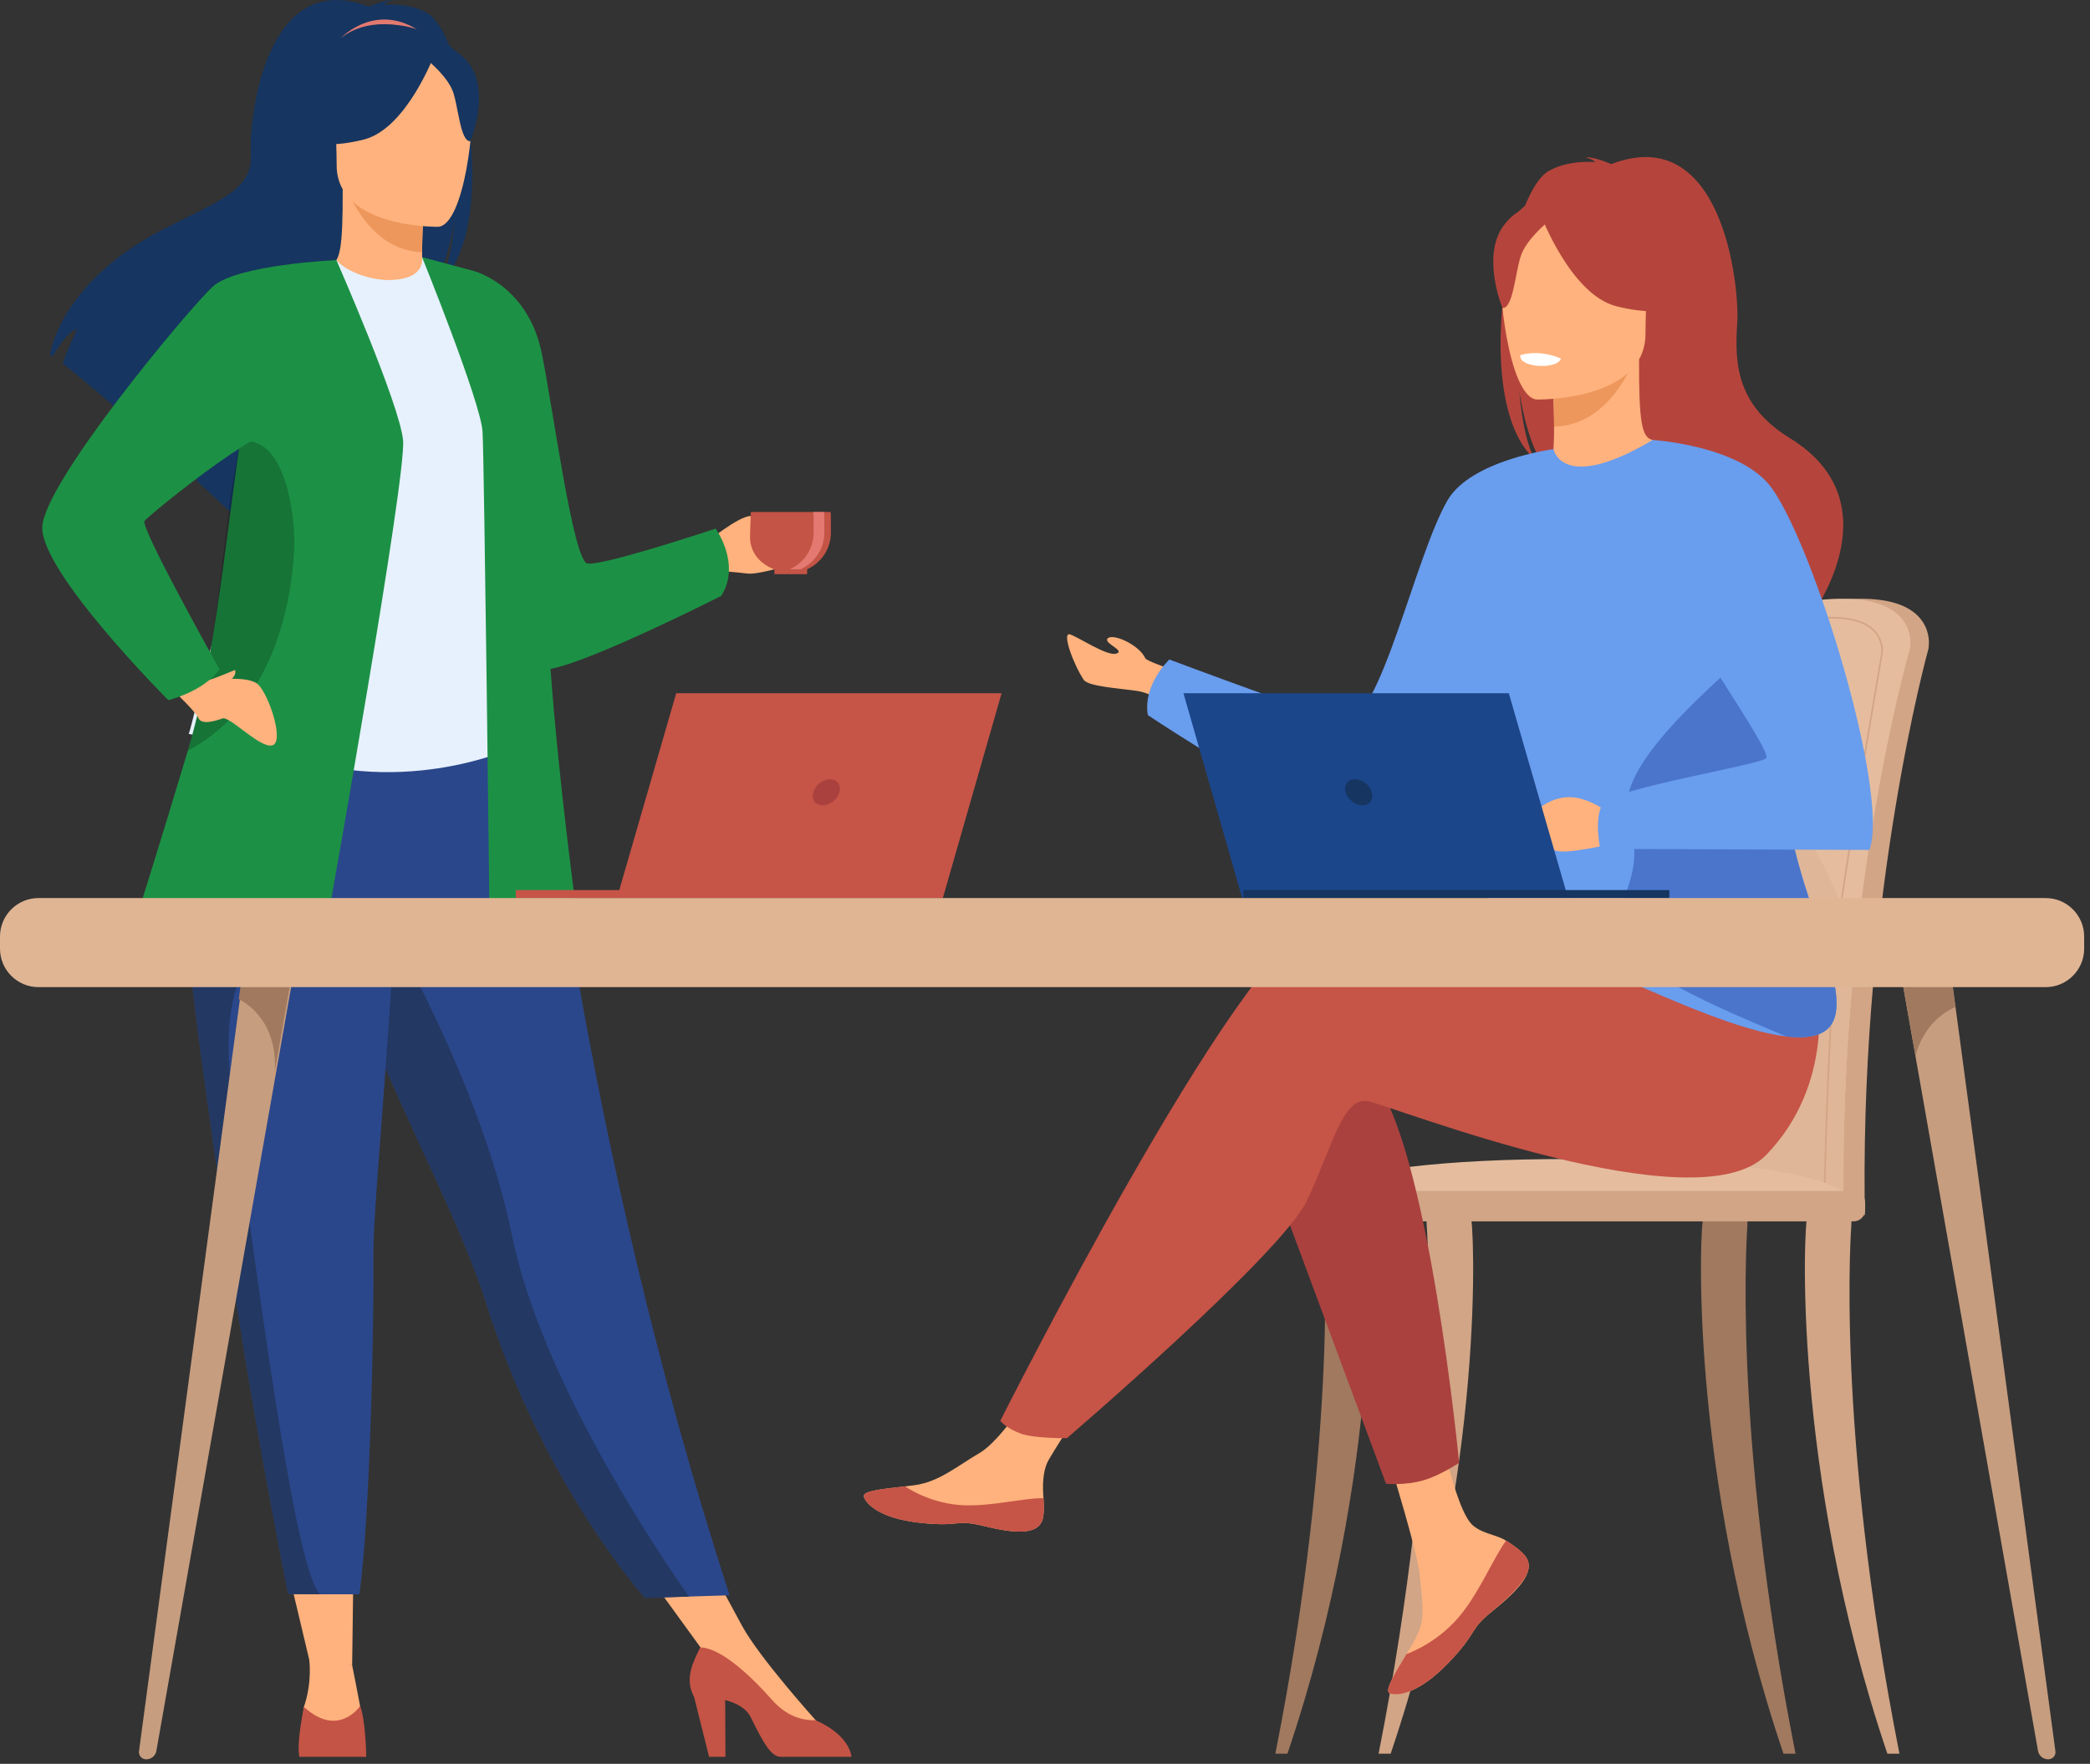 <svg height="292" viewBox="0 0 346 292" width="346" xmlns="http://www.w3.org/2000/svg"><rect x="0" y="0" width="346" height="292" fill="#333333" stroke="none"/><g fill="none" fill-rule="evenodd"><g fill="#ffb27d"><path d="m116.771 89.929s5.474-4.477 7.443-4.497c1.969-.025 5.708-1.007 5.561-.371-.148.641-3.297 1.475-2.757 1.77.544.295 5.118-.931 6.395-.193 1.282.738 4.279 3.785 1.872 5.113-2.412 1.328-9.641 3.444-11.513 3.2-1.867-.249-6.1-.544-6.1-.544z"/><path d="m46.826 256.366 4.594 19.348 6.878-.041.254-19.308z"/><path d="m104.698 257.19 13.263 18.275 4.899-6.293-7.865-14.525z"/></g><path d="m77.917 23.282v-.005c0-.046-.005-.097-.015-.142-.086-.962-.193-1.918-.326-2.864v-.005c-.392-2.9-.962-5.688-1.648-8.181-.397-1.43-.829-2.763-1.297-3.963-.071-.183-.142-.356-.209-.534l-.005-.005c-1.119-2.727-2.391-4.686-3.694-5.423-2.376-1.353-5.225-1.496-7.214-1.384.514-.529 1.521-.717 1.521-.717-1.236-.188-3.989 1.038-3.989 1.038-17.171-6.614-19.872 18.666-19.511 24.543.356 5.876-5.774 7.794-14.703 12.419-17.049 8.832-18.544 20.656-18.544 20.656.127.081.27.168.417.275.845-1.435 2.59-4.126 4.055-4.533-.056.132-1.735 3.704-2.366 5.749 2.152 1.643 5.103 4.126 8.288 6.909l.005.005c4.269 3.719 8.954 7.962 12.704 11.401-.025-1.175.02-2.839.448-3.719l.717 4.309.092.565c2.396 2.198 4.279 3.953 5.235 4.854.102.086.188.173.265.239.28.265.427.402.427.402-.137-1.506 1.979-5.067 5.301-9.458.224-.305.468-.616.707-.931 1.068-1.389 2.244-2.839 3.5-4.33.453-.539.911-1.079 1.384-1.628.382-.443.763-.88 1.155-1.323l.005-.005c.926-1.053 1.882-2.111 2.854-3.175 2.518-2.742 5.159-5.444 7.733-7.901 3.734-3.577 7.336-6.634 10.257-8.552.112-.158.219-.326.315-.493.544-.875 1.007-1.872 1.404-2.895.122-.31.234-.621.341-.931 1.145-3.287 1.659-6.639 1.77-7.438-.28 3.297-.733 5.749-1.226 7.581-.112.402-.219.773-.336 1.114v.005c-.254.773-.509 1.409-.763 1.928.499-.463.956-.982 1.379-1.562.275-.376.534-.778.773-1.201 2.869-5.001 3.49-12.999 2.793-20.691" fill="#163560"/><path d="m70.789 48.241c.061.025-5.515 2.92-9.707 1.77-3.948-1.073-6.522-6.187-6.466-6.197 1.669-.336 2.152-2.63 2.116-12.495l.753.153 12.699 2.513s-.29 3.994-.3 7.759c-.005 3.159.183 6.161.906 6.497" fill="#ffb27d"/><path d="m56.432 6.294s6.263-6.665 14.128-.341c0 0-4.579-.789-14.128.341" fill="#e37970"/><path d="m70.183 33.986s-.29 3.994-.3 7.759c-7.102-.198-10.857-6.68-12.399-10.272z" fill="#ed975d"/><path d="m56.172 30.089s-3.724-5.881-4.614-10.913c-.641-3.592 1.191-16.906 14.566-14.988 0 0 3.887.382 7.54 2.849 2.905 1.964 7.097 6.197 2.412 17.817l-1.221 3.923z" fill="#163560"/><path d="m120.79 264.094-6.731.209-7.285.224s-16.83-18.738-26.267-48.77c-.219-.697-.453-1.404-.697-2.116-5.164-15.064-15.873-33.97-21.521-51.085-.895-2.727-1.704-5.291-2.427-7.718-.229-.778-.458-1.542-.672-2.295-4.157-14.449-5.362-23.937-6.471-34.072l40.747.326s6.578 69.217 31.325 145.297" fill="#2b478b"/><path d="m83.762 95.378c-.102 19.394 2.844 27.712 2.844 27.712s-17.445 8.863-38.183 2.34c-.244-.076-17.171-3.943-17.171-3.943.346-.783 3.434-13.854 3.77-14.571 4.38-9.402 7.703-13.528 8.222-16.418.967-5.393.987-10.979.504-16.245-1.262-13.94-5.027-25.514-5.027-25.514 5.652-1.282 11.086-3.475 16.967-5.683 1.348 1.684 5.342 3.383 8.929 3.302 4.131-.092 5.474-1.862 5.256-3.79 4.406 2.447 7.916 4.762 7.916 4.762 3.739 6.497 11.33 12.811 11.88 22.777.132 2.452-5.902 24.726-5.907 25.27" fill="#e7f1fd"/><path d="m72.554 37.547s-16.81.28-16.82-10.191c-.015-10.47-2.193-17.486 8.542-18.107 10.73-.621 12.821 3.373 13.676 6.868.855 3.49-1.028 21.088-5.398 21.429" fill="#ffb27d"/><path d="m71.934 8.99s-4.604 12.287-11.666 14.103c-7.067 1.816-10.129-.076-10.129-.076s5.418-4.304 6.543-11.819c0 0 11.778-8.054 15.253-2.208" fill="#163560"/><path d="m70.794 9.988s3.434 2.742 4.274 5.413c.839 2.666 1.216 8.155 2.813 7.967 0 0 3.47-8.349-.427-13.075-4.131-5.006-6.66-.305-6.66-.305" fill="#163560"/><path d="m51.186 274.631s.555 3.831-.875 7.932c0 0-1.124 5.133 3.928 5.225 5.052.097 6.293-.382 5.724-3.526-.575-3.144-1.664-8.588-1.664-8.588z" fill="#ffb27d"/><path d="m60.629 290.835h-11.071c-.453-2.274.549-7.128.717-8.059.01-.071.02-.122.031-.158l.005-.051c5.718 5.24 9.3-.137 9.3-.137l.015.031c.834 2.05 1.012 7.575 1.002 8.374" fill="#c45446"/><path d="m135.035 284.775s-9.315-10.338-12.175-15.604l-6.929 3.551 15.487 14.54 3.622-.473z" fill="#ffb27d"/><path d="m140.957 290.835s-11.539 0-11.722 0c-1.725 0-3.103-2.859-4.966-6.578-.758-1.521-2.467-2.361-4.218-2.819l.046 9.397h-2.707l-2.488-9.936c-1.648-3.032-.132-5.785 1.028-8.176 1.353-.005 4.986.921 11.869 8.674 2.259 2.544 4.757 3.454 7.235 3.378l.107.056c5.718 2.574 5.815 6.003 5.815 6.003" fill="#c45446"/><path d="m114.059 264.303-7.285.224s-16.83-18.738-26.267-48.77c-.219-.697-.453-1.404-.697-2.116-5.164-15.064-15.873-33.97-21.521-51.085-.895-2.727-1.704-5.291-2.427-7.718-.229-.778-.458-1.542-.672-2.295l5.998-4.553s18.02 29.172 23.596 56.63c4.843 23.851 24.248 52.545 29.274 59.683" fill="#233862"/><path d="m61.819 207.179c.102 13.35-.575 44.049-2.315 56.752h-6.451c-3.566 0-5.347-.051-5.347-.051-4.36-22.096-7.464-40.375-9.722-56.132-1.852-12.928-3.5-24.014-4.767-33.553-1.277-9.6-2.162-17.644-2.483-24.436-.046-1.068-.086-2.111-.107-3.119-.02-1.018-.025-2.005-.015-2.961l35.211-3.434c-.443 23.393-4.065 59.169-4.004 66.933" fill="#2b478b"/><path d="m53.053 263.931c-3.566 0-5.347-.051-5.347-.051-4.36-22.096-7.464-40.375-9.722-56.132-1.852-12.928-3.5-24.014-4.767-33.553-1.277-9.6-2.162-17.644-2.483-24.436l12.923 7.601s-8.247 2.91-5.103 24.929c3.149 22.024 10.119 78.527 14.5 81.641" fill="#233862"/><path d="m54.717 149.541s-2.483 8.964-11.06 7.82c-8.583-1.145-20.783-6.293-20.783-6.293s3.668-11.585 8.227-26.812c5.52-18.427 6.894-44.328 10.114-59.312.906-4.197 6.98-5.561 7.209-8.074l7.265-13.813s10.47 23.825 11.04 29.829c.575 6.008-12.012 76.655-12.012 76.655" fill="#1c9145"/><path d="m48.719 90.576c-.387 9.728-3.785 26.313-17.456 33.604-.056.031-.112.056-.163.076 5.52-18.427 5.449-36.107 8.669-51.09 7.347-1.531 9.158 12.058 8.949 17.41" fill="#000" fill-opacity=".2"/><path d="m137.498 84.76h-13.177c-.01.061-.02.315-.041.666-.051 1.196-.132 3.536-.117 3.755.183 2.793 2.127 4.335 4.009 5.072h.005l.025.015c.448.173.89.3 1.302.387.315.071.621.117.89.137.183.02.356.031.514.031.962 0 1.877-.209 2.702-.58 2.32-1.038 3.943-3.373 3.943-6.064v-2.59c0-.28-.02-.555-.056-.829" fill="#c45446"/><path d="m136.419 84.76h-1.786c.036.27.056.549.056.829v2.59c0 1.801-.728 3.444-1.903 4.65-.585.59-1.277 1.073-2.045 1.414-.392.178-.809.315-1.236.412-.183.046-.371.076-.565.102.29.046.59.066.89.066.193 0 .382-.01.565-.031.758-.056 1.475-.249 2.137-.549 1.236-.555 2.274-1.48 2.976-2.63h.005c.275-.458.504-.956.661-1.475.193-.621.295-1.277.295-1.959v-2.59c0-.28-.015-.56-.051-.829" fill="#e37970"/><path d="m128.203 95.053h5.423v-.809h-5.423z" fill="#c45446"/><path d="m118.475 87.508s-18.89 6.293-21.251 5.769-5.734-26.12-7.555-34.891c-2.345-11.3-11.3-13.543-11.3-13.543l-8.496-2.274s9.728 24.029 10.012 28.888c.285 4.864 1.145 79.514 1.145 79.514s-.57 3.434 6.008 2.005 8.293-2.859 8.293-2.859-2.849-20.869-4.192-39.399c6.705-1.145 28.257-12.068 28.257-12.068 3.343-5.25-.921-11.142-.921-11.142" fill="#1c9145"/><path d="m33.492 112.819s7.433-1.308 9.27.524c1.837 1.837 4.375 9.621 2.274 10.058-2.096.438-6.995-4.894-8.217-4.462-1.226.438-3.444 1.109-3.968-.056s-4.197-4.604-4.197-4.604z" fill="#ffb27d"/><path d="m38.915 110.896s-4.548 1.984-5.423 1.923c-.875-.056 1.928 1.75 1.928 1.75l1.399-1.338s2.503-.758 2.096-2.335" fill="#ffb27d"/><path d="m55.689 43.057s-16.53.728-20.503 4.421c-3.979 3.694-27.784 32.22-28.18 39.699-.392 7.479 20.859 28.73 20.859 28.73s5.902-1.425 8.461-5.138c0 0-13.182-23.505-12.399-24.533.789-1.028 23.123-19.323 24.95-15.268 1.577 3.5 6.812-27.911 6.812-27.911" fill="#1c9145"/><g transform="translate(85.375 114.757)"><path d="m16.764 33.914h53.949l9.728-33.914h-53.868z" fill="#c65447"/><path d="m0 33.914h70.53v-1.323h-70.53z" fill="#c65447"/><path d="m53.583 16.408c.341-1.196-.346-2.162-1.542-2.162-1.191 0-2.432.967-2.778 2.162-.341 1.191.351 2.157 1.542 2.157 1.191 0 2.437-.967 2.778-2.157" fill="#aa413e"/></g><g transform="translate(143 26)"><path d="m138.737 147.292c.682-16.764 2.152-31.345 3.912-41.515 2.803-16.209 5.327-25.535 5.357-25.637.366-1.425 5.703-7.194 17.562-7.016 11.864.178 10.735 7.743 10.735 7.743.005.254-.031.493-.081.672-.117.392-11.005 39.872-10.531 90.845.005.712.086 1.954.036 2.773 0 .005-27.488.712-27.494 0-.962-4.452-.493-16.794.504-27.865" fill="#d1a586"/><path d="m135.282 172.13c.005.712.382 1.282.839 1.282h.01c.458-.01.824-.58.829-1.282h23.556c.01.712.382 1.282.839 1.282h.01c.468-.01.834-.6.829-1.318-.137-14.591.697-28.216 1.954-40.243 3.134-29.986 8.924-50.032 9.005-50.312.051-.178.086-.417.086-.672 0 0 1.124-7.565-10.74-7.743-11.859-.178-17.196 5.591-17.568 7.016-.02.076-1.45 5.357-3.348 14.851-.631 3.144-1.308 6.756-2.005 10.786-1.76 10.17-3.231 24.751-3.912 41.515-.997 11.071-1.343 20.386-.387 24.838" fill="#e5bd9e"/><path d="m135.282 172.13c.005.712.382 1.282.839 1.282h.01c.458-.01.824-.58.829-1.282h23.556c.01.712.382 1.282.839 1.282h.01c.468-.01.834-.6.829-1.318-.137-14.591.697-28.216 1.954-40.243-3.892-19.033-18.946-33.588-22.564-36.86-.631 3.144-1.308 6.756-2.005 10.786-1.76 10.17-3.231 24.751-3.912 41.515-.997 11.071-1.343 20.386-.387 24.838" fill="#dfb697"/><path d="m153.766 170.242c2.757 0 4.523.142 5.149.794.097-4.38.748-30.826 2.315-44.242 1.023-8.756 7.102-44.201 7.138-44.313.036-.127.056-.295.056-.463.005-.036.239-1.765-1.048-3.282-1.282-1.501-3.566-2.289-6.802-2.34-.132 0-.259 0-.392 0-8.405 0-12.251 4.034-12.531 5.118-.066.254-6.823 27.717-7.988 43.168-.112 1.445-.351 3.887-.656 6.985-1.201 12.139-3.694 37.404-1.196 37.842 3.912.687 7.845.773 10.826.773 1.002 0 1.964-.01 2.864-.02.804-.01 1.562-.02 2.264-.02zm5.271 1.623h-.056l-.041-.041c-.031-.031-.041-.051-.041-.102v-.066c-.031-.951-1.989-1.14-5.133-1.14-.702 0-1.46.005-2.259.015-.906.01-1.867.02-2.869.02-2.997 0-6.94-.086-10.877-.778-2.529-.443-.819-19.918.977-38.132.305-3.098.544-5.54.656-6.98 1.155-15.283 7.932-43.001 7.998-43.219.295-1.145 4.36-5.464 13.187-5.317 3.317.051 5.673.87 7.006 2.437 1.369 1.613 1.119 3.399 1.109 3.475 0 .173-.02.366-.066.519-.036.148-6.131 35.705-7.128 44.267-1.699 14.535-2.32 44.384-2.33 44.832v.061l-.005.132z" fill="#d1a586"/><path d="m163.936 173.412h-92.356s2.152-8.705 55.638-7.408c37.852.916 36.717 7.408 36.717 7.408" fill="#e5bd9e"/><path d="m171.455 264.317c-10.709-54.209-7.957-87.472-7.942-87.889.025-.834-1.511-1.592-2.34-1.623-.834-.015-4.533-.244-4.96.468-.56.936-2.717 41.922 13.243 89.044z" fill="#d1a586"/><path d="m85.225 264.317c10.709-54.209 7.952-87.472 7.942-87.889-.031-.834 1.511-1.592 2.335-1.623.839-.015 4.538-.244 4.966.468.56.936 2.717 41.922-13.243 89.044z" fill="#d1a586"/><path d="m68.136 264.317c10.709-54.209 7.952-87.472 7.942-87.889-.025-.834 1.511-1.592 2.335-1.623.839-.015 4.538-.244 4.966.468.56.936 2.717 41.922-13.243 89.044z" fill="#a0795f"/><path d="m154.249 264.317c-10.704-54.209-7.952-87.472-7.942-87.889.031-.834-1.511-1.592-2.335-1.623-.839-.015-4.533-.244-4.96.468-.565.936-2.717 41.922 13.243 89.044z" fill="#a0795f"/><path d="m71.529 176.19h92.356c1.038 0 1.888-.85 1.888-1.893v-1.241c0-1.043-.85-1.893-1.888-1.893h-92.356c-1.043 0-1.893.85-1.893 1.893v1.241c0 1.043.85 1.893 1.893 1.893" fill="#d1a586"/><path d="m53.885 92.895c-3.923-2.284-5.871-4.116-8.725-4.528-2.859-.412-8.023-.733-8.746-1.821-1.765-2.666-3.622-7.871-2.315-7.53 1.302.341 6.192 3.709 7.728 3.18 1.536-.524-2.345-1.77-1.409-2.544.972-.804 5.21 1.145 6.187 3.327.346.763 12.5 4.543 12.5 4.543z" fill="#ffb27d"/><path d="m109.386 231.446c.768.88.865 1.867.483 2.915l-.005.015c-.702 1.943-3.027 4.116-5.729 6.283-.346.28-.651.534-.921.768-.071.061-.137.122-.204.183-.056.051-.107.102-.163.148-2.518 2.32-1.567 2.849-6.095 7.56-5.159 5.367-8.71 5.464-9.717 4.976-.855-.417.88-3.261 2.803-6.461.097-.153.188-.31.28-.468.259-.422.514-.855.768-1.282 2.254-3.851 1.674-5.657 1.14-11.391-.432-4.655-7.245-26.018-7.245-26.018l9.885-1.704s2.981 17.013 6.258 19.633c1.755 1.394 3.719 1.414 5.403 2.447.122.071.239.148.351.219.956.636 1.933 1.292 2.707 2.178" fill="#ffb27d"/><path d="m109.386 231.446c.768.88.865 1.867.483 2.915l-.005.015c-.86 1.943-3.129 4.106-5.739 6.268-.341.28-.641.539-.911.783-.071.061-.137.122-.204.183-.056.051-.107.102-.163.148-2.518 2.32-1.567 2.849-6.095 7.56-5.159 5.367-8.71 5.464-9.717 4.976-.855-.417.88-3.261 2.803-6.461 1.007-.366 5.673-2.264 9.198-6.777 3.103-3.963 5.179-9.056 7.291-12.007.122.071.239.148.351.219.956.636 1.933 1.292 2.707 2.178" fill="#c65447"/><path d="m29.668 225.27c-.611 3.053-4.96 2.544-9.819 1.353-4.859-1.185-3.704.229-10.618-.539-6.919-.763-9.015-3.343-9.224-4.37-.188-.916 3.226-1.236 6.894-1.659.458-.051.921-.107 1.389-.168 4.136-.519 7.168-3.19 10.928-5.383 3.561-2.076 8.873-10.542 8.873-10.542l9.483.753s-4.976 7.56-6.899 10.847c-1.135 1.933-1.073 4.487-.931 6.461.071 1.073.142 2.172-.076 3.246" fill="#ffb27d"/><path d="m19.849 226.623c-4.859-1.185-3.704.229-10.618-.539-6.919-.763-9.015-3.343-9.224-4.37-.188-.916 3.226-1.236 6.894-1.659l.036.071s4.146 2.941 9.906 3.078c4.691.112 9.661-1.231 12.902-1.18.071 1.073.142 2.172-.076 3.246-.611 3.053-4.96 2.544-9.819 1.353" fill="#c65447"/><path d="m66.019 164.62 20.442 55.012s3.144.305 6.156-.56c2.768-.799 5.942-2.9 5.942-2.9s-5.072-52.825-14.367-63.809c-9.295-10.989-18.173 12.256-18.173 12.256" fill="#aa413e"/><path d="m146.877 142.362s-58.742-19.862-71.842-15.634c-13.101 4.223-52.433 82.481-52.433 82.481s.885 1.18 3.312 2.091c2.254.845 7.708.789 7.708.789s35.496-30.425 39.724-39.298c4.228-8.878 5.917-17.328 10.145-16.484 4.223.845 54.514 20.707 65.92 8.873 11.412-11.829 8.43-27.204 8.43-27.204z" fill="#c65447"/><path d="m110.979 49.961c-.936-1.938-1.984-5.378-2.498-11.508.081.611 1.135 8.344 4.111 12.719 12.215 8.023 35.629 34.804 35.166 39.877 0 0 8.247-13.986 8.389-14.072 0 0 15.217-19.343-2.813-30.429-9.168-5.632-9.122-12.856-8.735-19.14.387-6.278-2.503-33.309-20.859-26.237 0 0-2.946-1.308-4.263-1.109 0 0 1.073.204 1.623.768-2.127-.122-5.169.031-7.708 1.475-6.731 3.826-12.755 38.137-2.412 47.656" fill="#b5453c"/><path d="m113.314 51.573c-.061.025 5.897 3.124 10.379 1.898 4.218-1.15 6.975-6.619 6.914-6.634-1.786-.351-2.3-2.808-2.259-13.35l-.809.158-13.574 2.686s.31 4.274.315 8.298c.01 3.378-.193 6.583-.967 6.945" fill="#ffb27d"/><path d="m113.965 36.331s.31 4.274.315 8.298c7.596-.214 11.615-7.143 13.258-10.984z" fill="#ed975d"/><path d="m128.938 32.169s3.984-6.293 4.94-11.671c.682-3.836-1.277-18.071-15.578-16.021 0 0-4.152.412-8.059 3.047-3.103 2.096-7.586 6.624-2.574 19.043l1.302 4.197z" fill="#b5453c"/><path d="m111.426 40.141s17.975.3 17.985-10.898c.015-11.193 2.34-18.692-9.132-19.353-11.473-.666-13.706 3.602-14.622 7.341-.911 3.734 1.099 22.548 5.769 22.91" fill="#ffb27d"/><path d="m112.093 9.616s4.92 13.131 12.47 15.075c7.555 1.938 10.826-.081 10.826-.081s-5.79-4.604-6.99-12.638c0 0-12.592-8.608-16.306-2.356" fill="#b5453c"/><path d="m113.314 10.679s-3.673 2.93-4.574 5.785c-.895 2.849-1.297 8.715-3.007 8.517 0 0-3.709-8.924.458-13.976 4.421-5.352 7.123-.326 7.123-.326" fill="#b5453c"/><path d="m153.333 99.921c1.77-7.433-4.258-21.856-10.552-33.797-5.713-10.821-11.64-19.603-12.175-19.287-15.059 8.944-16.423 1.511-16.423 1.511s-13.681 1.816-17.552 8.486c-5.362 9.219-11.198 36.895-16.927 36.483-2.635-.188-29.116-10.14-29.116-10.14s-4.416 4.131-3.566 9.204c0 0 13.075 8.756 24.131 14.342 5.851 2.956 11.137 5.027 13.62 4.436 5.037-1.185 12.907-12.862 17.161-19.735l.025-.051c5.428 30.719-1.949 37.715 1.786 40.955 3.943 3.419 9.58-1.628 21.973 3.744 8.135 3.526 19.419 8.629 27.015 9.514 3.984.468 6.955-.224 7.921-2.915 2.819-7.82-10.704-28.582-7.321-42.751" fill="#699dee"/><path d="m115.425 33.36s-.336 1.419-3.877 1.201c0 0-2.966-.183-2.88-1.745 0 0 2.885-1.114 6.756.544" fill="#fff"/><path d="m160.654 142.672c-.967 2.691-3.938 3.383-7.921 2.915-5.261-2.289-27.972-11.091-27.717-17.049.376-8.827 4.365-9.112 1.552-20.005-2.264-8.751 18.722-25.016 22.07-28.552 6.293 11.941 6.466 12.505 4.696 19.938-3.383 14.169 10.14 34.932 7.321 42.751" fill="#4a75cb"/><path d="m101.933 91.425c-4.253 6.873-12.124 18.549-17.161 19.735-2.483.59-7.769-1.48-13.62-4.436 4.269 1.104 8.415 1.073 12.444.682 4.37-.422 5.637-5.774 12.541-13.803 4.477-5.21 5.576-3.897 5.795-2.178" fill="#4a75cb"/><path d="m122.975 108.321s-3.806-2.956-7.397-2.254c-3.592.707-5.352 3.17-5.215 4.299.142 1.124 2.045 4.294 4.793 4.579 2.747.28 10.562-1.694 10.562-1.694z" fill="#ffb27d"/><path d="m130.607 46.837s14.647.906 19.72 7.977c7.138 9.956 19.531 50.596 16.153 59.892l-44.563-.183s-1.079-5.052.422-7.494 25.921-6.385 27.046-7.509c1.129-1.129-14.088-21.979-14.088-25.357 0-3.383-4.691-27.326-4.691-27.326" fill="#699dee"/></g><g transform="translate(195.919 114.757)"><path d="m63.672 33.914h-53.949l-9.722-33.914h53.863z" fill="#1c468a"/><g fill="#163560"><path d="m9.911 33.914h70.53v-1.323h-70.53z"/><path d="m26.858 16.408c-.346-1.196.346-2.162 1.536-2.162 1.196 0 2.437.967 2.778 2.162.341 1.191-.346 2.157-1.536 2.157-1.196 0-2.437-.967-2.778-2.157"/></g></g><g transform="translate(0 148.671)"><path d="m49.288 8.569-3.755 21.282v.005l-19.648 111.343c-.137.794-.85 1.379-1.679 1.379-.728 0-1.292-.626-1.196-1.333l17.837-132.914z" fill="#c69d7f"/><path d="m45.499 28.654c.493-9.142-5.973-11.91-5.973-11.91l1.287-9.611 8.44.239z" fill="#a0795f"/><path d="m339.077 142.577c-.829 0-1.536-.585-1.679-1.379l-23.398-132.629 8.435-.239 17.842 132.914c.097.707-.468 1.333-1.201 1.333" fill="#c69d7f"/><path d="m323.7 18.036c-5.464 2.412-6.588 8.115-6.588 8.115l-3.312-18.778 8.435-.239z" fill="#a0795f"/><path d="m338.678 14.744h-332.324c-3.495 0-6.354-2.859-6.354-6.354v-2.035c0-3.495 2.859-6.354 6.354-6.354h332.324c3.495 0 6.354 2.859 6.354 6.354v2.035c0 3.495-2.859 6.354-6.354 6.354" fill="#e0b594"/></g></g></svg>